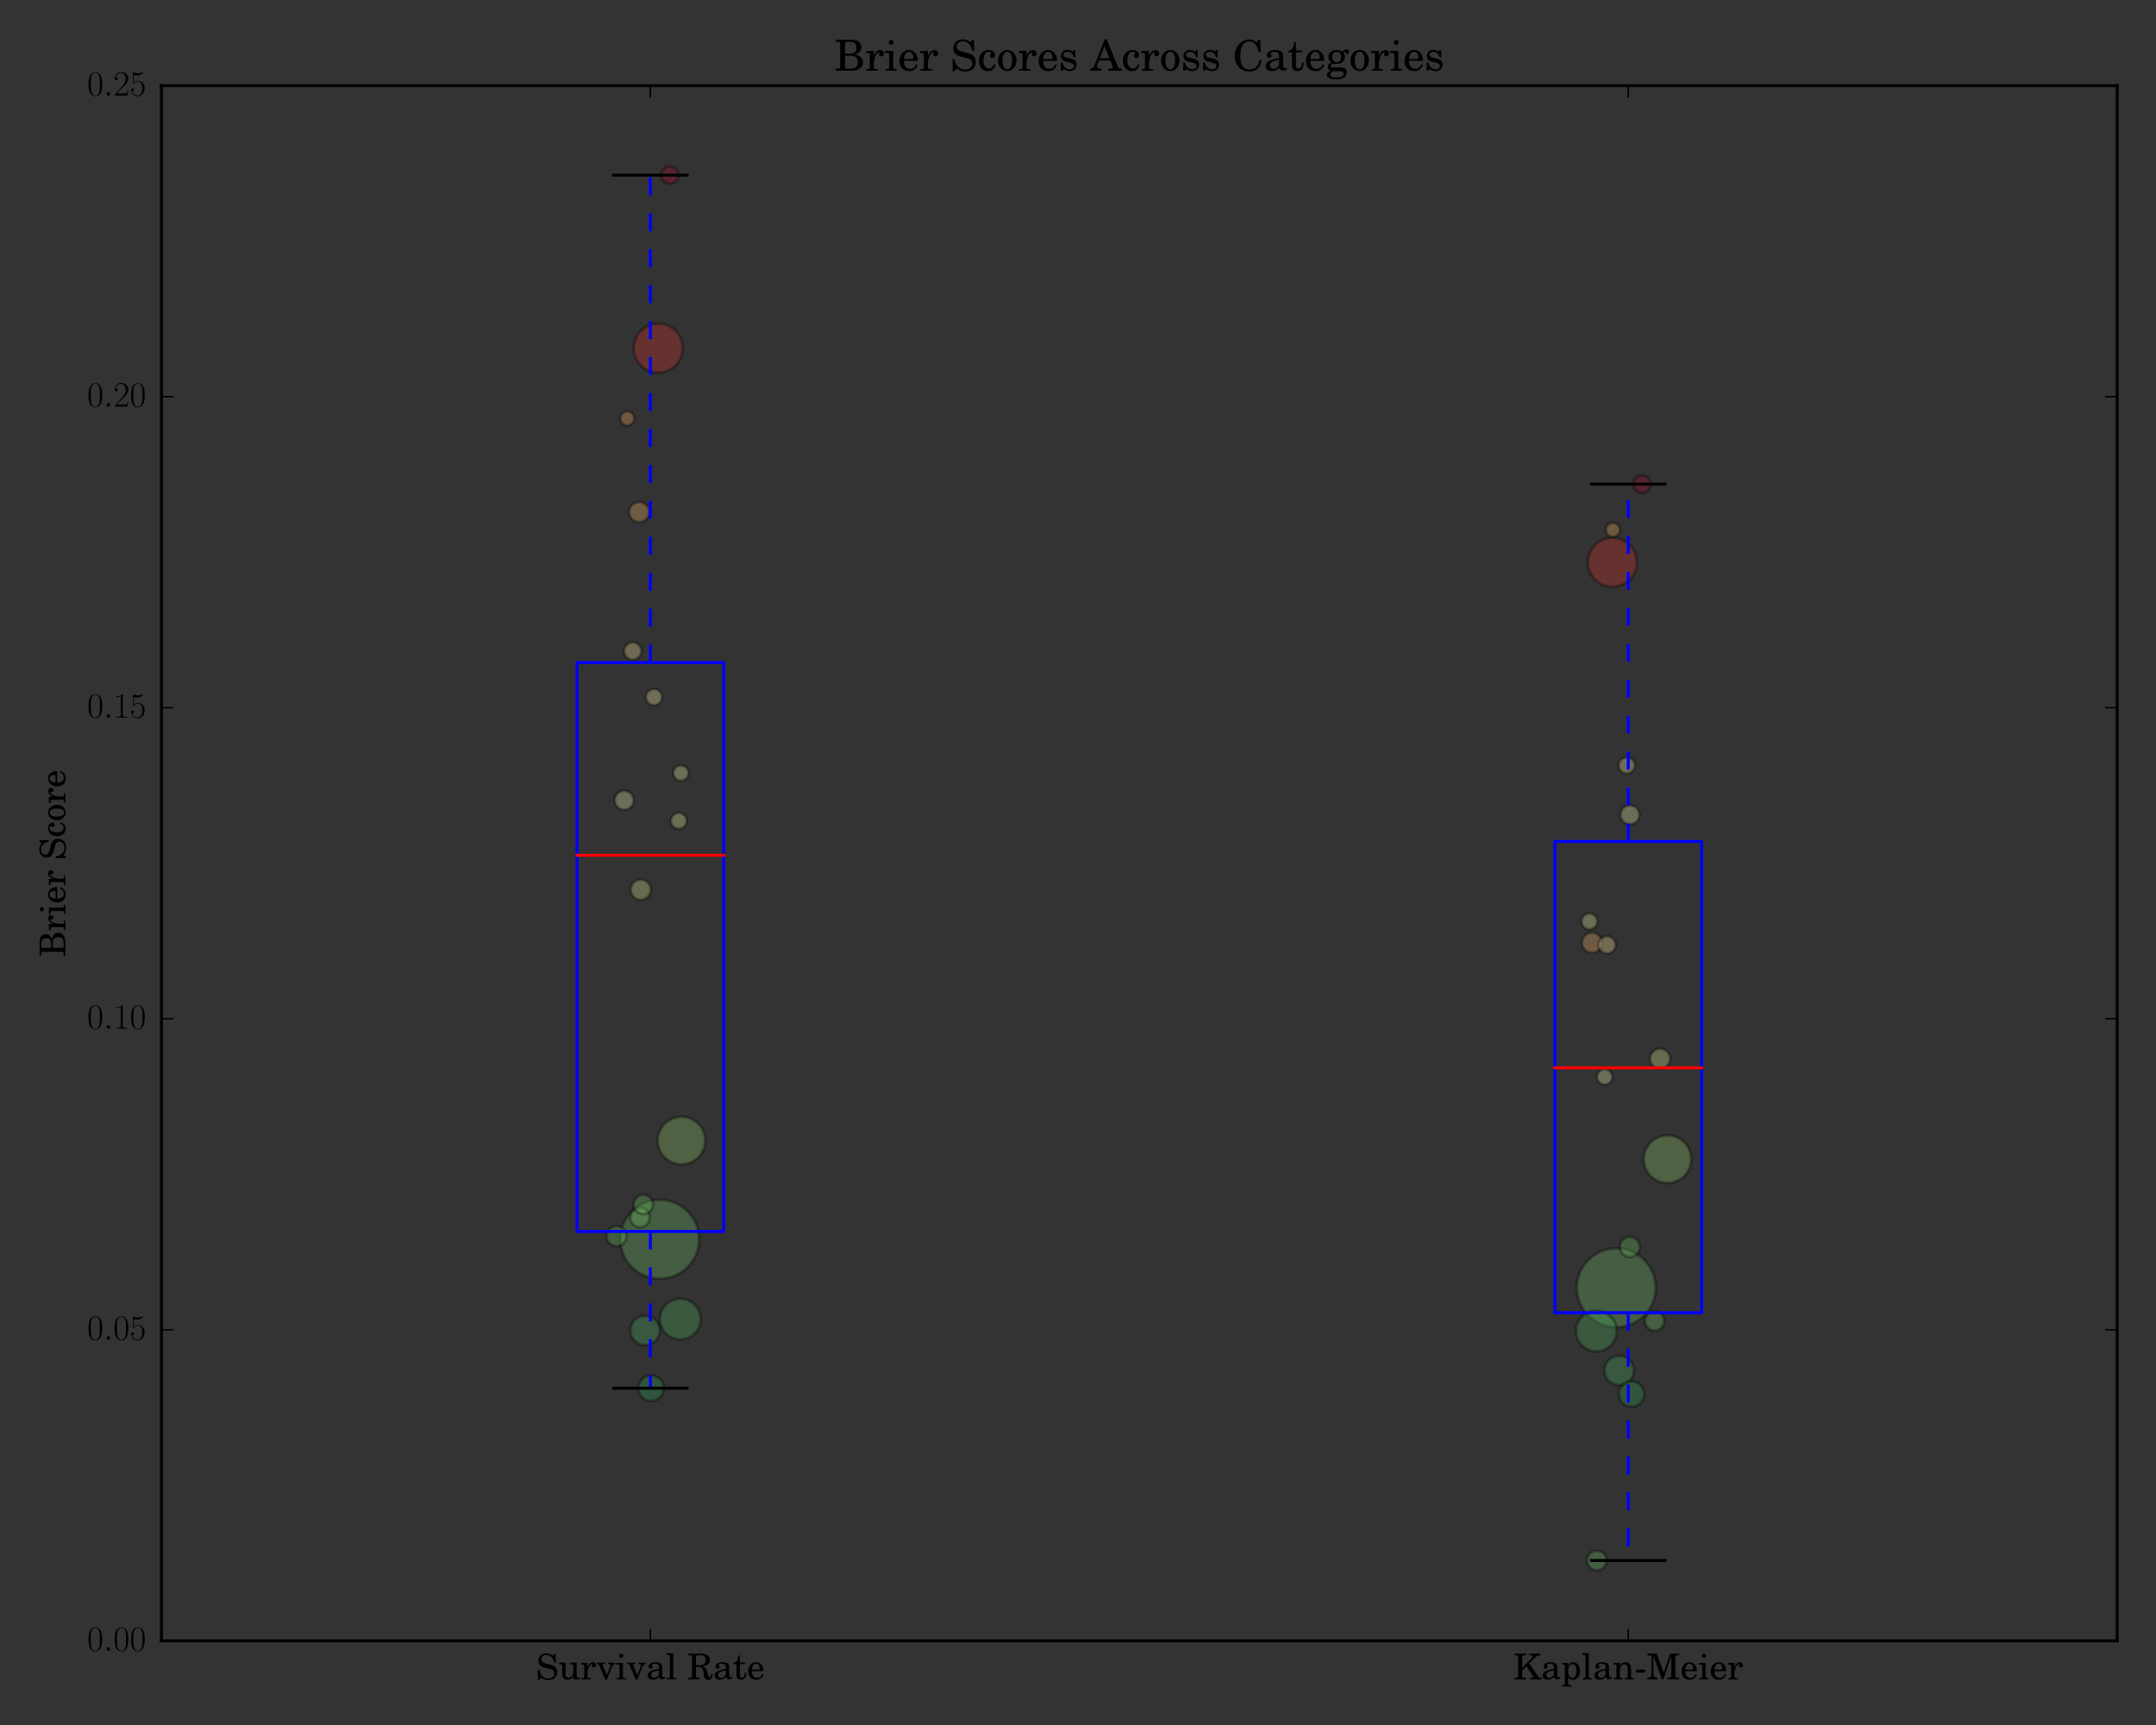 <?xml version="1.0" encoding="utf-8" standalone="no"?>
<!DOCTYPE svg PUBLIC "-//W3C//DTD SVG 1.1//EN"
  "http://www.w3.org/Graphics/SVG/1.1/DTD/svg11.dtd">
<!-- Created with matplotlib (http://matplotlib.org/) -->
<svg height="576pt" version="1.1" viewBox="0 0 720 576" width="720pt" xmlns="http://www.w3.org/2000/svg" xmlns:xlink="http://www.w3.org/1999/xlink">
 <rect x="0" y="0" width="720" height="576" fill="#333333" stroke="none"/>
 <defs>
  <style type="text/css">
*{stroke-linecap:butt;stroke-linejoin:round;stroke-miterlimit:100000;}
  </style>
 </defs>
 <g id="figure_1">
  <g id="patch_1">
   <path d="M 0 576 
L 720 576 
L 720 0 
L 0 0 
L 0 576 
z
" style="fill:none;"/>
  </g>
  <g id="axes_1">
   <g id="patch_2">
    <path d="M 53.913 547.898 
L 707.04 547.898 
L 707.04 28.605 
L 53.913 28.605 
L 53.913 547.898 
z
" style="fill:none;"/>
   </g>
   <g id="PathCollection_1">
    <path clip-path="url(#p2b97a2776b)" d="M 220.312 426.978 
C 223.807 426.978 227.16 425.589 229.632 423.117 
C 232.104 420.645 233.493 417.292 233.493 413.796 
C 233.493 410.301 232.104 406.948 229.632 404.476 
C 227.16 402.004 223.807 400.615 220.312 400.615 
C 216.816 400.615 213.463 402.004 210.991 404.476 
C 208.519 406.948 207.13 410.301 207.13 413.796 
C 207.13 417.292 208.519 420.645 210.991 423.117 
C 213.463 425.589 216.816 426.978 220.312 426.978 
z
" style="fill:#6ec064;fill-opacity:0.3;stroke:#000000;stroke-opacity:0.3;"/>
    <path clip-path="url(#p2b97a2776b)" d="M 219.812 124.445 
C 221.987 124.445 224.073 123.581 225.61 122.043 
C 227.148 120.506 228.012 118.42 228.012 116.245 
C 228.012 114.07 227.148 111.984 225.61 110.446 
C 224.073 108.908 221.987 108.044 219.812 108.044 
C 217.637 108.044 215.551 108.908 214.013 110.446 
C 212.475 111.984 211.611 114.07 211.611 116.245 
C 211.611 118.42 212.475 120.506 214.013 122.043 
C 215.551 123.581 217.637 124.445 219.812 124.445 
z
" style="fill:#d83128;fill-opacity:0.3;stroke:#000000;stroke-opacity:0.3;"/>
    <path clip-path="url(#p2b97a2776b)" d="M 227.59 388.794 
C 229.695 388.794 231.714 387.957 233.203 386.469 
C 234.691 384.98 235.527 382.961 235.527 380.856 
C 235.527 378.751 234.691 376.732 233.203 375.244 
C 231.714 373.755 229.695 372.919 227.59 372.919 
C 225.485 372.919 223.466 373.755 221.978 375.244 
C 220.489 376.732 219.653 378.751 219.653 380.856 
C 219.653 382.961 220.489 384.98 221.978 386.469 
C 223.466 387.957 225.485 388.794 227.59 388.794 
z
" style="fill:#93d168;fill-opacity:0.3;stroke:#000000;stroke-opacity:0.3;"/>
    <path clip-path="url(#p2b97a2776b)" d="M 227.184 447.261 
C 228.988 447.261 230.718 446.545 231.993 445.27 
C 233.269 443.994 233.985 442.264 233.985 440.461 
C 233.985 438.657 233.269 436.927 231.993 435.652 
C 230.718 434.377 228.988 433.66 227.184 433.66 
C 225.381 433.66 223.651 434.377 222.376 435.652 
C 221.1 436.927 220.384 438.657 220.384 440.461 
C 220.384 442.264 221.1 443.994 222.376 445.27 
C 223.651 446.545 225.381 447.261 227.184 447.261 
z
" style="fill:#4bb05c;fill-opacity:0.3;stroke:#000000;stroke-opacity:0.3;"/>
    <path clip-path="url(#p2b97a2776b)" d="M 215.428 449.163 
C 216.734 449.163 217.987 448.644 218.91 447.721 
C 219.833 446.797 220.352 445.545 220.352 444.239 
C 220.352 442.933 219.833 441.68 218.91 440.756 
C 217.987 439.833 216.734 439.314 215.428 439.314 
C 214.122 439.314 212.869 439.833 211.946 440.756 
C 211.022 441.68 210.504 442.933 210.504 444.239 
C 210.504 445.545 211.022 446.797 211.946 447.721 
C 212.869 448.644 214.122 449.163 215.428 449.163 
z
" style="fill:#45ad5b;fill-opacity:0.3;stroke:#000000;stroke-opacity:0.3;"/>
    <path clip-path="url(#p2b97a2776b)" d="M 217.416 467.814 
C 218.549 467.814 219.636 467.364 220.437 466.563 
C 221.238 465.762 221.688 464.675 221.688 463.542 
C 221.688 462.409 221.238 461.323 220.437 460.522 
C 219.636 459.72 218.549 459.27 217.416 459.27 
C 216.283 459.27 215.197 459.72 214.395 460.522 
C 213.594 461.323 213.144 462.409 213.144 463.542 
C 213.144 464.675 213.594 465.762 214.395 466.563 
C 215.197 467.364 216.283 467.814 217.416 467.814 
z
" style="fill:#2da155;fill-opacity:0.3;stroke:#000000;stroke-opacity:0.3;"/>
    <path clip-path="url(#p2b97a2776b)" d="M 213.454 174.361 
C 214.343 174.361 215.196 174.007 215.825 173.378 
C 216.454 172.749 216.808 171.896 216.808 171.006 
C 216.808 170.117 216.454 169.264 215.825 168.635 
C 215.196 168.006 214.343 167.652 213.454 167.652 
C 212.564 167.652 211.711 168.006 211.082 168.635 
C 210.453 169.264 210.1 170.117 210.1 171.006 
C 210.1 171.896 210.453 172.749 211.082 173.378 
C 211.711 174.007 212.564 174.361 213.454 174.361 
z
" style="fill:#fdb567;fill-opacity:0.3;stroke:#000000;stroke-opacity:0.3;"/>
    <path clip-path="url(#p2b97a2776b)" d="M 205.905 416.12 
C 206.794 416.12 207.648 415.767 208.277 415.138 
C 208.906 414.509 209.259 413.656 209.259 412.766 
C 209.259 411.877 208.906 411.024 208.277 410.395 
C 207.648 409.766 206.794 409.412 205.905 409.412 
C 205.015 409.412 204.162 409.766 203.533 410.395 
C 202.904 411.024 202.551 411.877 202.551 412.766 
C 202.551 413.656 202.904 414.509 203.533 415.138 
C 204.162 415.767 205.015 416.12 205.905 416.12 
z
" style="fill:#69be63;fill-opacity:0.3;stroke:#000000;stroke-opacity:0.3;"/>
    <path clip-path="url(#p2b97a2776b)" d="M 213.974 300.433 
C 214.864 300.433 215.717 300.08 216.346 299.451 
C 216.975 298.822 217.328 297.969 217.328 297.079 
C 217.328 296.19 216.975 295.337 216.346 294.708 
C 215.717 294.079 214.864 293.725 213.974 293.725 
C 213.085 293.725 212.232 294.079 211.603 294.708 
C 210.974 295.337 210.62 296.19 210.62 297.079 
C 210.62 297.969 210.974 298.822 211.603 299.451 
C 212.232 300.08 213.085 300.433 213.974 300.433 
z
" style="fill:#ddf191;fill-opacity:0.3;stroke:#000000;stroke-opacity:0.3;"/>
    <path clip-path="url(#p2b97a2776b)" d="M 213.739 409.824 
C 214.609 409.824 215.443 409.479 216.057 408.864 
C 216.672 408.249 217.018 407.415 217.018 406.545 
C 217.018 405.676 216.672 404.842 216.057 404.227 
C 215.443 403.612 214.609 403.267 213.739 403.267 
C 212.869 403.267 212.035 403.612 211.421 404.227 
C 210.806 404.842 210.46 405.676 210.46 406.545 
C 210.46 407.415 210.806 408.249 211.421 408.864 
C 212.035 409.479 212.869 409.824 213.739 409.824 
z
" style="fill:#70c164;fill-opacity:0.3;stroke:#000000;stroke-opacity:0.3;"/>
    <path clip-path="url(#p2b97a2776b)" d="M 214.834 405.439 
C 215.693 405.439 216.517 405.097 217.125 404.49 
C 217.733 403.882 218.074 403.058 218.074 402.198 
C 218.074 401.339 217.733 400.515 217.125 399.907 
C 216.517 399.299 215.693 398.958 214.834 398.958 
C 213.974 398.958 213.15 399.299 212.542 399.907 
C 211.935 400.515 211.593 401.339 211.593 402.198 
C 211.593 403.058 211.935 403.882 212.542 404.49 
C 213.15 405.097 213.974 405.439 214.834 405.439 
z
" style="fill:#73c264;fill-opacity:0.3;stroke:#000000;stroke-opacity:0.3;"/>
    <path clip-path="url(#p2b97a2776b)" d="M 208.458 270.385 
C 209.296 270.385 210.101 270.052 210.694 269.459 
C 211.287 268.866 211.62 268.062 211.62 267.223 
C 211.62 266.385 211.287 265.58 210.694 264.987 
C 210.101 264.394 209.296 264.061 208.458 264.061 
C 207.619 264.061 206.815 264.394 206.222 264.987 
C 205.629 265.58 205.296 266.385 205.296 267.223 
C 205.296 268.062 205.629 268.866 206.222 269.459 
C 206.815 270.052 207.619 270.385 208.458 270.385 
z
" style="fill:#f1f9ac;fill-opacity:0.3;stroke:#000000;stroke-opacity:0.3;"/>
    <path clip-path="url(#p2b97a2776b)" d="M 223.688 61.394 
C 224.461 61.394 225.203 61.087 225.75 60.54 
C 226.297 59.994 226.604 59.252 226.604 58.479 
C 226.604 57.706 226.297 56.964 225.75 56.417 
C 225.203 55.871 224.461 55.563 223.688 55.563 
C 222.915 55.563 222.173 55.871 221.627 56.417 
C 221.08 56.964 220.773 57.706 220.773 58.479 
C 220.773 59.252 221.08 59.994 221.627 60.54 
C 222.173 61.087 222.915 61.394 223.688 61.394 
z
" style="fill:#a50026;fill-opacity:0.3;stroke:#000000;stroke-opacity:0.3;"/>
    <path clip-path="url(#p2b97a2776b)" d="M 211.302 220.269 
C 212.064 220.269 212.794 219.966 213.333 219.428 
C 213.872 218.889 214.174 218.158 214.174 217.397 
C 214.174 216.635 213.872 215.904 213.333 215.366 
C 212.794 214.827 212.064 214.524 211.302 214.524 
C 210.54 214.524 209.81 214.827 209.271 215.366 
C 208.732 215.904 208.43 216.635 208.43 217.397 
C 208.43 218.158 208.732 218.889 209.271 219.428 
C 209.81 219.966 210.54 220.269 211.302 220.269 
z
" style="fill:#feec9f;fill-opacity:0.3;stroke:#000000;stroke-opacity:0.3;"/>
    <path clip-path="url(#p2b97a2776b)" d="M 218.394 235.479 
C 219.108 235.479 219.793 235.195 220.298 234.69 
C 220.803 234.186 221.087 233.501 221.087 232.787 
C 221.087 232.072 220.803 231.388 220.298 230.883 
C 219.793 230.378 219.108 230.094 218.394 230.094 
C 217.68 230.094 216.995 230.378 216.49 230.883 
C 215.986 231.388 215.702 232.072 215.702 232.787 
C 215.702 233.501 215.986 234.186 216.49 234.69 
C 216.995 235.195 217.68 235.479 218.394 235.479 
z
" style="fill:#fff5ae;fill-opacity:0.3;stroke:#000000;stroke-opacity:0.3;"/>
    <path clip-path="url(#p2b97a2776b)" d="M 226.675 276.745 
C 227.377 276.745 228.05 276.466 228.546 275.97 
C 229.042 275.474 229.321 274.801 229.321 274.099 
C 229.321 273.398 229.042 272.725 228.546 272.229 
C 228.05 271.732 227.377 271.454 226.675 271.454 
C 225.974 271.454 225.301 271.732 224.804 272.229 
C 224.308 272.725 224.029 273.398 224.029 274.099 
C 224.029 274.801 224.308 275.474 224.804 275.97 
C 225.301 276.466 225.974 276.745 226.675 276.745 
z
" style="fill:#e9f6a1;fill-opacity:0.3;stroke:#000000;stroke-opacity:0.3;"/>
    <path clip-path="url(#p2b97a2776b)" d="M 227.379 260.703 
C 228.055 260.703 228.704 260.434 229.182 259.956 
C 229.66 259.478 229.928 258.829 229.928 258.153 
C 229.928 257.477 229.66 256.828 229.182 256.35 
C 228.704 255.872 228.055 255.604 227.379 255.604 
C 226.703 255.604 226.054 255.872 225.576 256.35 
C 225.098 256.828 224.829 257.477 224.829 258.153 
C 224.829 258.829 225.098 259.478 225.576 259.956 
C 226.054 260.434 226.703 260.703 227.379 260.703 
z
" style="fill:#f5fbb2;fill-opacity:0.3;stroke:#000000;stroke-opacity:0.3;"/>
    <path clip-path="url(#p2b97a2776b)" d="M 209.485 142.057 
C 210.107 142.057 210.704 141.81 211.143 141.37 
C 211.583 140.93 211.83 140.334 211.83 139.712 
C 211.83 139.09 211.583 138.493 211.143 138.053 
C 210.704 137.614 210.107 137.366 209.485 137.366 
C 208.863 137.366 208.267 137.614 207.827 138.053 
C 207.387 138.493 207.14 139.09 207.14 139.712 
C 207.14 140.334 207.387 140.93 207.827 141.37 
C 208.267 141.81 208.863 142.057 209.485 142.057 
z
" style="fill:#fdad60;fill-opacity:0.3;stroke:#000000;stroke-opacity:0.3;"/>
   </g>
   <g id="PathCollection_2">
    <path clip-path="url(#p2b97a2776b)" d="M 539.748 443.188 
C 543.244 443.188 546.597 441.799 549.069 439.327 
C 551.541 436.855 552.93 433.502 552.93 430.007 
C 552.93 426.511 551.541 423.158 549.069 420.686 
C 546.597 418.214 543.244 416.825 539.748 416.825 
C 536.252 416.825 532.899 418.214 530.427 420.686 
C 527.956 423.158 526.567 426.511 526.567 430.007 
C 526.567 433.502 527.956 436.855 530.427 439.327 
C 532.899 441.799 536.252 443.188 539.748 443.188 
z
" style="fill:#6ec064;fill-opacity:0.3;stroke:#000000;stroke-opacity:0.3;"/>
    <path clip-path="url(#p2b97a2776b)" d="M 538.459 195.969 
C 540.634 195.969 542.72 195.105 544.258 193.567 
C 545.796 192.029 546.66 189.943 546.66 187.769 
C 546.66 185.594 545.796 183.508 544.258 181.97 
C 542.72 180.432 540.634 179.568 538.459 179.568 
C 536.284 179.568 534.198 180.432 532.66 181.97 
C 531.122 183.508 530.258 185.594 530.258 187.769 
C 530.258 189.943 531.122 192.029 532.66 193.567 
C 534.198 195.105 536.284 195.969 538.459 195.969 
z
" style="fill:#d83128;fill-opacity:0.3;stroke:#000000;stroke-opacity:0.3;"/>
    <path clip-path="url(#p2b97a2776b)" d="M 556.857 395.011 
C 558.962 395.011 560.981 394.175 562.469 392.687 
C 563.958 391.198 564.794 389.179 564.794 387.074 
C 564.794 384.969 563.958 382.95 562.469 381.462 
C 560.981 379.973 558.962 379.137 556.857 379.137 
C 554.752 379.137 552.733 379.973 551.244 381.462 
C 549.756 382.95 548.919 384.969 548.919 387.074 
C 548.919 389.179 549.756 391.198 551.244 392.687 
C 552.733 394.175 554.752 395.011 556.857 395.011 
z
" style="fill:#93d168;fill-opacity:0.3;stroke:#000000;stroke-opacity:0.3;"/>
    <path clip-path="url(#p2b97a2776b)" d="M 533.1 451.278 
C 534.904 451.278 536.634 450.561 537.909 449.286 
C 539.185 448.01 539.901 446.281 539.901 444.477 
C 539.901 442.673 539.185 440.943 537.909 439.668 
C 536.634 438.393 534.904 437.676 533.1 437.676 
C 531.297 437.676 529.567 438.393 528.292 439.668 
C 527.016 440.943 526.3 442.673 526.3 444.477 
C 526.3 446.281 527.016 448.01 528.292 449.286 
C 529.567 450.561 531.297 451.278 533.1 451.278 
z
" style="fill:#4bb05c;fill-opacity:0.3;stroke:#000000;stroke-opacity:0.3;"/>
    <path clip-path="url(#p2b97a2776b)" d="M 540.719 462.54 
C 542.025 462.54 543.278 462.021 544.201 461.097 
C 545.125 460.174 545.644 458.921 545.644 457.615 
C 545.644 456.309 545.125 455.057 544.201 454.133 
C 543.278 453.21 542.025 452.691 540.719 452.691 
C 539.413 452.691 538.161 453.21 537.237 454.133 
C 536.314 455.057 535.795 456.309 535.795 457.615 
C 535.795 458.921 536.314 460.174 537.237 461.097 
C 538.161 462.021 539.413 462.54 540.719 462.54 
z
" style="fill:#45ad5b;fill-opacity:0.3;stroke:#000000;stroke-opacity:0.3;"/>
    <path clip-path="url(#p2b97a2776b)" d="M 544.851 469.74 
C 545.984 469.74 547.071 469.29 547.872 468.489 
C 548.673 467.688 549.123 466.601 549.123 465.468 
C 549.123 464.335 548.673 463.248 547.872 462.447 
C 547.071 461.646 545.984 461.196 544.851 461.196 
C 543.718 461.196 542.631 461.646 541.83 462.447 
C 541.029 463.248 540.579 464.335 540.579 465.468 
C 540.579 466.601 541.029 467.688 541.83 468.489 
C 542.631 469.29 543.718 469.74 544.851 469.74 
z
" style="fill:#2da155;fill-opacity:0.3;stroke:#000000;stroke-opacity:0.3;"/>
    <path clip-path="url(#p2b97a2776b)" d="M 531.649 318.151 
C 532.538 318.151 533.392 317.798 534.02 317.169 
C 534.649 316.54 535.003 315.687 535.003 314.797 
C 535.003 313.908 534.649 313.055 534.02 312.426 
C 533.392 311.797 532.538 311.443 531.649 311.443 
C 530.759 311.443 529.906 311.797 529.277 312.426 
C 528.648 313.055 528.295 313.908 528.295 314.797 
C 528.295 315.687 528.648 316.54 529.277 317.169 
C 529.906 317.798 530.759 318.151 531.649 318.151 
z
" style="fill:#fdb567;fill-opacity:0.3;stroke:#000000;stroke-opacity:0.3;"/>
    <path clip-path="url(#p2b97a2776b)" d="M 544.291 419.721 
C 545.18 419.721 546.033 419.368 546.662 418.739 
C 547.291 418.11 547.645 417.257 547.645 416.367 
C 547.645 415.478 547.291 414.625 546.662 413.996 
C 546.033 413.367 545.18 413.013 544.291 413.013 
C 543.401 413.013 542.548 413.367 541.919 413.996 
C 541.29 414.625 540.937 415.478 540.937 416.367 
C 540.937 417.257 541.29 418.11 541.919 418.739 
C 542.548 419.368 543.401 419.721 544.291 419.721 
z
" style="fill:#69be63;fill-opacity:0.3;stroke:#000000;stroke-opacity:0.3;"/>
    <path clip-path="url(#p2b97a2776b)" d="M 554.392 356.895 
C 555.282 356.895 556.135 356.541 556.764 355.912 
C 557.393 355.283 557.746 354.43 557.746 353.541 
C 557.746 352.651 557.393 351.798 556.764 351.169 
C 556.135 350.54 555.282 350.186 554.392 350.186 
C 553.503 350.186 552.65 350.54 552.021 351.169 
C 551.392 351.798 551.038 352.651 551.038 353.541 
C 551.038 354.43 551.392 355.283 552.021 355.912 
C 552.65 356.541 553.503 356.895 554.392 356.895 
z
" style="fill:#ddf191;fill-opacity:0.3;stroke:#000000;stroke-opacity:0.3;"/>
    <path clip-path="url(#p2b97a2776b)" d="M 533.257 524.34 
C 534.126 524.34 534.96 523.994 535.575 523.379 
C 536.19 522.765 536.535 521.931 536.535 521.061 
C 536.535 520.192 536.19 519.358 535.575 518.743 
C 534.96 518.128 534.126 517.782 533.257 517.782 
C 532.387 517.782 531.553 518.128 530.938 518.743 
C 530.323 519.358 529.978 520.192 529.978 521.061 
C 529.978 521.931 530.323 522.765 530.938 523.379 
C 531.553 523.994 532.387 524.34 533.257 524.34 
z
" style="fill:#70c164;fill-opacity:0.3;stroke:#000000;stroke-opacity:0.3;"/>
    <path clip-path="url(#p2b97a2776b)" d="M 552.562 444.357 
C 553.421 444.357 554.245 444.015 554.853 443.408 
C 555.461 442.8 555.802 441.976 555.802 441.116 
C 555.802 440.257 555.461 439.433 554.853 438.825 
C 554.245 438.217 553.421 437.876 552.562 437.876 
C 551.702 437.876 550.878 438.217 550.27 438.825 
C 549.663 439.433 549.321 440.257 549.321 441.116 
C 549.321 441.976 549.663 442.8 550.27 443.408 
C 550.878 444.015 551.702 444.357 552.562 444.357 
z
" style="fill:#73c264;fill-opacity:0.3;stroke:#000000;stroke-opacity:0.3;"/>
    <path clip-path="url(#p2b97a2776b)" d="M 544.326 275.24 
C 545.164 275.24 545.969 274.907 546.562 274.314 
C 547.155 273.721 547.488 272.917 547.488 272.078 
C 547.488 271.239 547.155 270.435 546.562 269.842 
C 545.969 269.249 545.164 268.916 544.326 268.916 
C 543.487 268.916 542.683 269.249 542.09 269.842 
C 541.497 270.435 541.163 271.239 541.163 272.078 
C 541.163 272.917 541.497 273.721 542.09 274.314 
C 542.683 274.907 543.487 275.24 544.326 275.24 
z
" style="fill:#f1f9ac;fill-opacity:0.3;stroke:#000000;stroke-opacity:0.3;"/>
    <path clip-path="url(#p2b97a2776b)" d="M 548.385 164.584 
C 549.159 164.584 549.9 164.277 550.447 163.731 
C 550.994 163.184 551.301 162.442 551.301 161.669 
C 551.301 160.896 550.994 160.154 550.447 159.607 
C 549.9 159.061 549.159 158.754 548.385 158.754 
C 547.612 158.754 546.871 159.061 546.324 159.607 
C 545.777 160.154 545.47 160.896 545.47 161.669 
C 545.47 162.442 545.777 163.184 546.324 163.731 
C 546.871 164.277 547.612 164.584 548.385 164.584 
z
" style="fill:#a50026;fill-opacity:0.3;stroke:#000000;stroke-opacity:0.3;"/>
    <path clip-path="url(#p2b97a2776b)" d="M 536.681 318.375 
C 537.443 318.375 538.173 318.072 538.712 317.533 
C 539.251 316.995 539.553 316.264 539.553 315.502 
C 539.553 314.741 539.251 314.01 538.712 313.471 
C 538.173 312.933 537.443 312.63 536.681 312.63 
C 535.919 312.63 535.189 312.933 534.65 313.471 
C 534.111 314.01 533.809 314.741 533.809 315.502 
C 533.809 316.264 534.111 316.995 534.65 317.533 
C 535.189 318.072 535.919 318.375 536.681 318.375 
z
" style="fill:#feec9f;fill-opacity:0.3;stroke:#000000;stroke-opacity:0.3;"/>
    <path clip-path="url(#p2b97a2776b)" d="M 543.262 258.28 
C 543.976 258.28 544.661 257.996 545.166 257.491 
C 545.671 256.986 545.955 256.301 545.955 255.587 
C 545.955 254.873 545.671 254.188 545.166 253.683 
C 544.661 253.178 543.976 252.894 543.262 252.894 
C 542.548 252.894 541.863 253.178 541.358 253.683 
C 540.853 254.188 540.57 254.873 540.57 255.587 
C 540.57 256.301 540.853 256.986 541.358 257.491 
C 541.863 257.996 542.548 258.28 543.262 258.28 
z
" style="fill:#fff5ae;fill-opacity:0.3;stroke:#000000;stroke-opacity:0.3;"/>
    <path clip-path="url(#p2b97a2776b)" d="M 530.795 310.32 
C 531.497 310.32 532.17 310.041 532.666 309.545 
C 533.162 309.049 533.441 308.376 533.441 307.674 
C 533.441 306.973 533.162 306.3 532.666 305.803 
C 532.17 305.307 531.497 305.029 530.795 305.029 
C 530.094 305.029 529.42 305.307 528.924 305.803 
C 528.428 306.3 528.149 306.973 528.149 307.674 
C 528.149 308.376 528.428 309.049 528.924 309.545 
C 529.42 310.041 530.094 310.32 530.795 310.32 
z
" style="fill:#e9f6a1;fill-opacity:0.3;stroke:#000000;stroke-opacity:0.3;"/>
    <path clip-path="url(#p2b97a2776b)" d="M 535.881 362.15 
C 536.557 362.15 537.205 361.881 537.683 361.403 
C 538.161 360.925 538.43 360.277 538.43 359.601 
C 538.43 358.924 538.161 358.276 537.683 357.798 
C 537.205 357.32 536.557 357.051 535.881 357.051 
C 535.204 357.051 534.556 357.32 534.078 357.798 
C 533.6 358.276 533.331 358.924 533.331 359.601 
C 533.331 360.277 533.6 360.925 534.078 361.403 
C 534.556 361.881 535.204 362.15 535.881 362.15 
z
" style="fill:#f5fbb2;fill-opacity:0.3;stroke:#000000;stroke-opacity:0.3;"/>
    <path clip-path="url(#p2b97a2776b)" d="M 538.643 179.263 
C 539.265 179.263 539.862 179.016 540.302 178.576 
C 540.742 178.136 540.989 177.54 540.989 176.918 
C 540.989 176.296 540.742 175.699 540.302 175.26 
C 539.862 174.82 539.265 174.573 538.643 174.573 
C 538.021 174.573 537.425 174.82 536.985 175.26 
C 536.545 175.699 536.298 176.296 536.298 176.918 
C 536.298 177.54 536.545 178.136 536.985 178.576 
C 537.425 179.016 538.021 179.263 538.643 179.263 
z
" style="fill:#fdad60;fill-opacity:0.3;stroke:#000000;stroke-opacity:0.3;"/>
   </g>
   <g id="line2d_1">
    <path clip-path="url(#p2b97a2776b)" d="M 192.702 411.211 
L 241.687 411.211 
L 241.687 221.244 
L 192.702 221.244 
L 192.702 411.211 
" style="fill:none;stroke:#0000ff;stroke-linecap:square;"/>
   </g>
   <g id="line2d_2">
    <path clip-path="url(#p2b97a2776b)" d="M 217.195 411.211 
L 217.195 463.542 
" style="fill:none;stroke:#0000ff;stroke-dasharray:6,6;stroke-dashoffset:0.0;"/>
   </g>
   <g id="line2d_3">
    <path clip-path="url(#p2b97a2776b)" d="M 217.195 221.244 
L 217.195 58.479 
" style="fill:none;stroke:#0000ff;stroke-dasharray:6,6;stroke-dashoffset:0.0;"/>
   </g>
   <g id="line2d_4">
    <path clip-path="url(#p2b97a2776b)" d="M 204.948 463.542 
L 229.441 463.542 
" style="fill:none;stroke:#000000;stroke-linecap:square;"/>
   </g>
   <g id="line2d_5">
    <path clip-path="url(#p2b97a2776b)" d="M 204.948 58.479 
L 229.441 58.479 
" style="fill:none;stroke:#000000;stroke-linecap:square;"/>
   </g>
   <g id="line2d_6">
    <path clip-path="url(#p2b97a2776b)" d="M 192.702 285.589 
L 241.687 285.589 
" style="fill:none;stroke:#ff0000;stroke-linecap:square;"/>
   </g>
   <g id="line2d_7"/>
   <g id="line2d_8">
    <path clip-path="url(#p2b97a2776b)" d="M 519.266 438.339 
L 568.25 438.339 
L 568.25 280.977 
L 519.266 280.977 
L 519.266 438.339 
" style="fill:none;stroke:#0000ff;stroke-linecap:square;"/>
   </g>
   <g id="line2d_9">
    <path clip-path="url(#p2b97a2776b)" d="M 543.758 438.339 
L 543.758 521.061 
" style="fill:none;stroke:#0000ff;stroke-dasharray:6,6;stroke-dashoffset:0.0;"/>
   </g>
   <g id="line2d_10">
    <path clip-path="url(#p2b97a2776b)" d="M 543.758 280.977 
L 543.758 161.669 
" style="fill:none;stroke:#0000ff;stroke-dasharray:6,6;stroke-dashoffset:0.0;"/>
   </g>
   <g id="line2d_11">
    <path clip-path="url(#p2b97a2776b)" d="M 531.512 521.061 
L 556.004 521.061 
" style="fill:none;stroke:#000000;stroke-linecap:square;"/>
   </g>
   <g id="line2d_12">
    <path clip-path="url(#p2b97a2776b)" d="M 531.512 161.669 
L 556.004 161.669 
" style="fill:none;stroke:#000000;stroke-linecap:square;"/>
   </g>
   <g id="line2d_13">
    <path clip-path="url(#p2b97a2776b)" d="M 519.266 356.571 
L 568.25 356.571 
" style="fill:none;stroke:#ff0000;stroke-linecap:square;"/>
   </g>
   <g id="line2d_14"/>
   <g id="patch_3">
    <path d="M 53.913 547.898 
L 53.913 28.605 
" style="fill:none;stroke:#000000;stroke-linecap:square;stroke-linejoin:miter;"/>
   </g>
   <g id="patch_4">
    <path d="M 707.04 547.898 
L 707.04 28.605 
" style="fill:none;stroke:#000000;stroke-linecap:square;stroke-linejoin:miter;"/>
   </g>
   <g id="patch_5">
    <path d="M 53.913 28.605 
L 707.04 28.605 
" style="fill:none;stroke:#000000;stroke-linecap:square;stroke-linejoin:miter;"/>
   </g>
   <g id="patch_6">
    <path d="M 53.913 547.898 
L 707.04 547.898 
" style="fill:none;stroke:#000000;stroke-linecap:square;stroke-linejoin:miter;"/>
   </g>
   <g id="matplotlib.axis_1">
    <g id="xtick_1">
     <g id="line2d_15">
      <defs>
       <path d="M 0 0 
L 0 -4 
" id="m8634743742" style="stroke:#000000;stroke-width:0.5;"/>
      </defs>
      <g>
       <use style="stroke:#000000;stroke-width:0.5;" x="217.195" xlink:href="#m8634743742" y="547.898"/>
      </g>
     </g>
     <g id="line2d_16">
      <defs>
       <path d="M 0 0 
L 0 4 
" id="mff61a59d19" style="stroke:#000000;stroke-width:0.5;"/>
      </defs>
      <g>
       <use style="stroke:#000000;stroke-width:0.5;" x="217.195" xlink:href="#mff61a59d19" y="28.605"/>
      </g>
     </g>
     <g id="text_1">
      <!-- Survival Rate -->
      <defs>
       <path d="M 19.797 46 
L 2.094 46 
L 2.094 41.219 
L 6.203 41.219 
C 9.906 41.219 10.5 40.516 10.5 36.203 
L 10.5 12.297 
L 10.5 8.297 
C 10.5 4.297 9.406 3.594 2.906 3.594 
L 2.5 3.594 
L 2.5 0 
L 29.203 0 
L 29.203 3.594 
L 27.297 3.594 
C 20.906 3.594 19.797 4.297 19.797 8.297 
L 19.797 12.297 
L 19.797 13.297 
C 19.797 20.812 21.203 28.406 23.703 34.109 
C 26.094 39.703 29.5 42.812 33.703 43.312 
C 32.297 41.703 31.906 40.688 31.906 38.766 
C 31.906 35.547 34.203 33.234 37.406 33.234 
C 41 33.234 43.5 35.938 43.5 40.016 
C 43.5 44.812 40.094 48 34.797 48 
C 28.5 48 23 42.922 19.797 34.141 
z
" id="Century_Schoolbook_L_Roman-114"/>
       <path d="M 29.5 12.094 
L 18.094 38.594 
C 17.797 39.203 17.594 40.094 17.594 40.703 
C 17.594 42.391 18.906 43 23 43 
L 24.406 43 
L 24.406 46.594 
L 0.797 46.594 
L 0.797 43 
L 1.594 43 
C 5.406 43 6.797 42.094 8.203 38.703 
L 25.406 -1.5 
L 28.906 -1.5 
L 43.094 33.594 
C 45.797 40.203 48.594 43 52.406 43 
L 52.797 43 
L 52.797 46.594 
L 32.797 46.594 
L 32.797 43 
L 34.203 43 
C 37.703 43 39.594 41.797 39.594 39.5 
C 39.594 38.391 39.203 36.797 38.703 35.297 
z
" id="Century_Schoolbook_L_Roman-118"/>
       <path d="M 20.406 73 
L 1.906 73 
L 1.906 68.219 
L 6.797 68.219 
C 10.406 68.219 11 67.516 11 63.219 
L 11 12.281 
L 11 8.281 
C 11 4.297 9.906 3.594 3.5 3.594 
L 2.797 3.594 
L 2.797 0 
L 28.703 0 
L 28.703 3.594 
L 28 3.594 
C 21.5 3.594 20.406 4.297 20.406 8.25 
L 20.406 12.219 
z
" id="Century_Schoolbook_L_Roman-108"/>
       <path d="M 54.594 72 
L 50.906 72 
L 46.906 66.094 
C 42.203 70.594 35.797 73 28.703 73 
C 15.594 73 6.797 64.609 6.797 52.156 
C 6.797 41.281 12.203 35.891 26.906 32.109 
L 36.406 29.703 
C 43.797 27.828 44.5 27.625 46.594 26.031 
C 49.594 23.734 51.203 20.438 51.203 16.547 
C 51.203 12.562 49.703 9.281 46.703 6.594 
C 43.406 3.688 40.094 2.594 34.594 2.594 
C 27.203 2.594 21.906 4.875 17.203 10.031 
C 13 14.703 10.906 19.375 9.406 27 
L 5.094 27 
L 5.5 -1.438 
L 9.406 -1.438 
L 13.906 5.469 
C 20.594 0 26.203 -2 34.906 -2 
C 49.594 -2 59 6.594 59 19.938 
C 59 26.109 56.906 31.406 53 35.203 
C 50.297 37.797 46.406 39.484 38.406 41.484 
L 27.703 44.172 
C 18.797 46.469 14.594 50.359 14.594 56.438 
C 14.594 63.406 20.297 68.203 28.797 68.203 
C 35.797 68.203 41.5 65.188 45.5 59.484 
C 48.406 55.375 50.203 51.156 51.5 46.047 
L 55.797 46.047 
z
" id="Century_Schoolbook_L_Roman-83"/>
       <path d="M 24.594 35 
L 30.406 35 
C 34.297 35 38.297 33.797 40.5 31.984 
C 43.406 29.688 44.906 26.078 45.594 19.469 
L 46.094 14.344 
C 47.297 3.016 51 -1.594 58.906 -1.594 
C 67.094 -1.594 71 3.922 71.297 15.922 
L 67.094 15.922 
C 66.703 9 65.5 6 62.797 6 
C 60.5 6 59.5 7.703 57.797 14.625 
L 56.203 20.938 
C 54 30.172 50.094 34.375 42.297 36.391 
C 56.703 38.391 63.594 44.141 63.594 54.188 
C 63.594 65.531 54 72 37.203 72 
L 2.594 72 
L 2.594 67.312 
L 4.406 67.312 
C 12.5 67.312 13.406 66.812 13.406 62.609 
L 13.406 59.719 
L 13.406 12.172 
L 13.406 9.375 
C 13.406 5.188 12.5 4.688 4.406 4.688 
L 2.594 4.688 
L 2.594 0 
L 35.406 0 
L 35.406 4.688 
L 33.594 4.688 
C 25.5 4.688 24.594 5.188 24.594 9.391 
L 24.594 12.188 
z
M 24.594 39.688 
L 24.594 61.547 
C 24.594 65.531 24.703 65.812 25.703 66.609 
C 26.5 67.203 27.203 67.312 31.5 67.312 
L 36.906 67.312 
C 46.797 67.312 51.297 63.125 51.297 54.094 
C 51.297 49.016 50 45.141 47.406 43.062 
C 44.906 40.984 40.406 39.688 35.594 39.688 
z
" id="Century_Schoolbook_L_Roman-82"/>
       <path d="M 20.594 46 
L 1.797 46 
L 1.797 41.219 
L 6.906 41.219 
C 10.594 41.219 11.203 40.516 11.203 36.203 
L 11.203 12.297 
L 11.203 8.297 
C 11.203 4.297 10.094 3.594 3.703 3.594 
L 3 3.594 
L 3 0 
L 28.906 0 
L 28.906 3.594 
L 28.203 3.594 
C 21.703 3.594 20.594 4.281 20.594 8.219 
L 20.594 12.172 
z
M 15.906 71.578 
C 12.703 71.578 10.094 68.984 10.094 65.797 
C 10.094 62.703 12.703 60 15.797 60 
C 19.094 60 21.703 62.594 21.703 65.797 
C 21.703 68.984 19.094 71.578 15.906 71.578 
" id="Century_Schoolbook_L_Roman-105"/>
       <path d="M 41.203 0 
L 59.406 0 
L 59.406 4.703 
L 56.906 4.703 
C 51.406 4.703 50.594 5.594 50.594 11.953 
L 50.594 46.781 
L 31.797 46.781 
L 31.797 42 
L 36.906 42 
C 40.594 42 41.203 41.297 41.203 36.953 
L 41.203 24.562 
C 41.203 18.812 40.594 15.484 39.094 12.156 
C 37 7.719 33 5.094 28.094 5.094 
C 25 5.094 22.406 6.188 21.094 8.172 
C 19.797 10.047 19.594 11.047 19.594 16.5 
L 19.594 46.781 
L 2.094 46.781 
L 2.094 42 
L 5.906 42 
C 9.594 42 10.203 41.297 10.203 36.953 
L 10.203 15.219 
C 10.203 10.078 10.594 7.766 12.094 5.453 
C 14.797 1.312 19.594 -1 25.594 -1 
C 32.203 -1 36.797 1.719 41.203 8.125 
z
" id="Century_Schoolbook_L_Roman-117"/>
       <path d="M 19.406 47 
L 19.406 67 
L 15.297 67 
C 14.297 53.875 9.906 47.188 1.797 46.594 
L 1.797 42.703 
L 10 42.703 
L 10 17.266 
C 10 10.281 10.203 7.781 11.203 5.484 
C 12.797 1.297 16.797 -1 22.594 -1 
C 26.5 -1 29.906 0.203 32.203 2.391 
C 35.5 5.594 37.406 10.875 37.406 16.375 
C 37.406 16.969 37.406 17.672 37.297 18.672 
L 33.094 18.672 
C 32.797 9.688 30.203 5.094 25.297 5.094 
C 23 5.094 21 6.281 20.297 7.984 
C 19.703 9.375 19.406 11.875 19.406 15.469 
L 19.406 42.703 
L 34.094 42.703 
L 34.094 47 
z
" id="Century_Schoolbook_L_Roman-116"/>
       <path d="M 46.5 23 
C 46.594 37.812 38.094 48.281 25.906 48.281 
C 13.094 48.281 3.5 37.25 3.5 22.344 
C 3.5 8.438 12.594 -1 26.094 -1 
C 35.594 -1 42.406 3.688 46.5 13.188 
L 43 15.094 
C 38.906 7.391 34.703 4.391 28 4.391 
C 22.906 4.391 19.203 6.594 16.594 11 
C 14.797 14 14 17.5 14.094 23 
z
M 14.203 27.297 
C 14.203 30.344 14.594 32.5 15.594 35.25 
C 17.703 41.141 20.906 44 25.703 44 
C 31.797 44 35.797 38.781 35.797 30.922 
C 35.797 28.078 34.906 27.297 31.703 27.297 
z
" id="Century_Schoolbook_L_Roman-101"/>
       <path d="M 45.203 32.578 
C 45.203 38.797 44.094 41.969 41.203 44.344 
C 37.906 46.906 33 48.281 26.594 48.281 
C 15.406 48.281 7.094 43.047 7.094 35.922 
C 7.094 32.156 9.406 29.781 12.906 29.781 
C 16 29.781 18.297 31.859 18.297 34.812 
C 18.297 36.109 17.797 37.484 16.797 38.875 
C 16.203 39.547 16.094 39.844 16.094 40.156 
C 16.094 42.219 20.203 44 25 44 
C 28.094 44 31.594 43.016 33.203 41.531 
C 35.094 39.953 35.797 37.578 35.797 33.125 
L 35.797 29.281 
C 25.297 27.484 22.094 26.688 17.203 24.812 
C 8.594 21.609 4.406 16.938 4.406 10.656 
C 4.406 3.578 10.094 -1 18.906 -1 
C 25.797 -1 32 1.859 36.297 7.062 
C 37.906 1.984 40.406 0 45.094 0 
C 49.594 0 54.297 2.906 54.297 5.781 
C 54.297 6.469 53.797 6.969 53.297 6.969 
C 52.906 6.969 52.5 6.875 51.797 6.578 
C 50.203 6 49.797 5.891 49 5.891 
C 46.203 5.891 45.203 7.781 45.203 12.719 
z
M 35.797 20.469 
C 35.797 14.469 35.5 13.078 33.797 10.484 
C 31.297 6.781 26.703 4.297 22.406 4.297 
C 17.906 4.297 14.5 7.594 14.5 12.078 
C 14.5 16.266 16.594 19.266 21 21.359 
C 24.094 22.75 28 23.75 35.797 25.047 
z
" id="Century_Schoolbook_L_Roman-97"/>
      </defs>
      <g transform="translate(178.998 560.769)scale(0.12 -0.12)">
       <use transform="scale(0.996)" xlink:href="#Century_Schoolbook_L_Roman-83"/>
       <use transform="translate(62.764 0.0)scale(0.996)" xlink:href="#Century_Schoolbook_L_Roman-117"/>
       <use transform="translate(123.636 0.0)scale(0.996)" xlink:href="#Century_Schoolbook_L_Roman-114"/>
       <use transform="translate(167.869 0.0)scale(0.996)" xlink:href="#Century_Schoolbook_L_Roman-118"/>
       <use transform="translate(221.369 0.0)scale(0.996)" xlink:href="#Century_Schoolbook_L_Roman-105"/>
       <use transform="translate(252.75 0.0)scale(0.996)" xlink:href="#Century_Schoolbook_L_Roman-118"/>
       <use transform="translate(306.249 0.0)scale(0.996)" xlink:href="#Century_Schoolbook_L_Roman-97"/>
       <use transform="translate(361.641 0.0)scale(0.996)" xlink:href="#Century_Schoolbook_L_Roman-108"/>
       <use transform="translate(420.717 0.0)scale(0.996)" xlink:href="#Century_Schoolbook_L_Roman-82"/>
       <use transform="translate(492.647 0.0)scale(0.996)" xlink:href="#Century_Schoolbook_L_Roman-97"/>
       <use transform="translate(548.039 0.0)scale(0.996)" xlink:href="#Century_Schoolbook_L_Roman-116"/>
       <use transform="translate(586.793 0.0)scale(0.996)" xlink:href="#Century_Schoolbook_L_Roman-101"/>
      </g>
     </g>
    </g>
    <g id="xtick_2">
     <g id="line2d_17">
      <g>
       <use style="stroke:#000000;stroke-width:0.5;" x="543.758" xlink:href="#m8634743742" y="547.898"/>
      </g>
     </g>
     <g id="line2d_18">
      <g>
       <use style="stroke:#000000;stroke-width:0.5;" x="543.758" xlink:href="#mff61a59d19" y="28.605"/>
      </g>
     </g>
     <g id="text_2">
      <!-- Kaplan-Meier -->
      <defs>
       <path d="M 4.203 27.281 
L 4.203 19 
L 29.094 19 
L 29.094 27.281 
z
" id="Century_Schoolbook_L_Roman-45"/>
       <path d="M 20 46 
L 2.703 46 
L 2.703 41.219 
L 6.297 41.219 
C 10 41.219 10.594 40.516 10.594 36.203 
L 10.594 12.297 
L 10.594 8.297 
C 10.594 4.297 9.5 3.594 3.094 3.594 
L 2.703 3.594 
L 2.703 0 
L 28 0 
L 28 3.594 
L 27.594 3.594 
C 21.094 3.594 20 4.297 20 8.281 
L 20 12.281 
L 20 22.656 
C 20 27.547 20.703 32.031 21.797 34.328 
C 23.906 38.828 28.406 41.922 32.703 41.922 
C 35.297 41.922 38.297 40.422 39.797 38.422 
C 41.297 36.328 42 33.234 42 28.438 
L 42 12.281 
L 42 8.281 
C 42 4.297 40.906 3.594 34.406 3.594 
L 34 3.594 
L 34 0 
L 59.297 0 
L 59.297 3.594 
L 58.906 3.594 
C 52.5 3.594 51.406 4.297 51.406 8.281 
L 51.406 12.281 
L 51.406 27.953 
C 51.406 35.125 51.094 36.922 49.297 40.328 
C 46.797 45.109 41.703 48 35.797 48 
C 29.406 48 24.406 45.047 20 38.516 
z
" id="Century_Schoolbook_L_Roman-110"/>
       <path d="M 28.703 72 
L 2.906 72 
L 2.906 67.312 
L 4.797 67.312 
C 12.906 67.312 13.797 66.812 13.797 62.594 
L 13.797 59.703 
L 13.797 21.391 
C 13.797 7.781 11.797 4.891 2.203 4.891 
L 2.203 0 
L 30.703 0 
L 30.703 4.891 
C 21.203 4.891 19.203 7.781 19.203 21.406 
L 19.203 65.625 
L 43 0 
L 47 0 
L 69.297 65.625 
L 69.297 12.453 
L 69.297 9.562 
C 69.297 5.297 68.406 4.891 60.297 4.891 
L 58.5 4.891 
L 58.5 0 
L 91.297 0 
L 91.297 4.891 
L 89.5 4.891 
C 81.406 4.891 80.5 5.297 80.5 9.562 
L 80.5 12.453 
L 80.5 59.75 
L 80.5 62.625 
C 80.5 66.812 81.406 67.312 89.5 67.312 
L 91.297 67.312 
L 91.297 72 
L 66.203 72 
L 47.906 18.844 
z
" id="Century_Schoolbook_L_Roman-77"/>
       <path d="M 20.094 46 
L 2.797 46 
L 2.797 41.219 
L 6.406 41.219 
C 10.094 41.219 10.703 40.516 10.703 36.219 
L 10.703 -7.75 
L 10.703 -11.719 
C 10.703 -15.719 9.594 -16.406 3.203 -16.406 
L 2.797 -16.406 
L 2.797 -20 
L 28.797 -20 
L 28.797 -16.406 
L 27.703 -16.406 
C 21.203 -16.406 20.094 -15.719 20.094 -11.734 
L 20.094 -7.75 
L 20.094 6.688 
C 23.406 0.906 27.203 -1.391 33.297 -1.391 
C 44.906 -1.391 53.5 9.266 53.5 23.5 
C 53.5 37.266 44.906 48 33.906 48 
C 27.703 48 23.594 45.438 20.094 39.516 
z
M 32.094 42.609 
C 39 42.609 43 35.75 43 24.094 
C 43 11.266 38.906 4 31.797 4 
C 24.703 4 20 11.375 20 22.812 
C 20 35.141 24.5 42.609 32.094 42.609 
" id="Century_Schoolbook_L_Roman-112"/>
       <path d="M 25 32.609 
L 25 59.719 
L 25 62.609 
C 25 66.812 25.906 67.312 34 67.312 
L 35.906 67.312 
L 35.906 72 
L 3 72 
L 3 67.312 
L 4.797 67.312 
C 12.906 67.312 13.797 66.812 13.797 62.609 
L 13.797 59.719 
L 13.797 12.281 
L 13.797 9.375 
C 13.797 5.188 12.906 4.688 4.797 4.688 
L 3 4.688 
L 3 0 
L 35.906 0 
L 35.906 4.688 
L 34 4.688 
C 25.906 4.688 25 5.188 25 9.375 
L 25 12.281 
L 25 24.938 
L 36.594 36.594 
L 54 11.172 
C 55.594 8.781 56 7.984 56 6.984 
C 56 5.391 54.094 4.688 49.203 4.688 
L 46.094 4.688 
L 46.094 0 
L 80.297 0 
L 80.297 4.688 
L 78.406 4.688 
C 72.906 4.688 71.5 5.391 68.594 9.688 
L 44.406 44.469 
L 59.297 59.328 
C 64.094 64.406 70.203 67.312 76.203 67.312 
L 76.203 72 
L 45.406 72 
L 45.406 67.312 
L 47.906 67.312 
C 52.5 67.312 54.406 66.406 54.406 64.312 
C 54.406 62.922 52.406 60.016 49.5 57.141 
z
" id="Century_Schoolbook_L_Roman-75"/>
      </defs>
      <g transform="translate(505.347 560.769)scale(0.12 -0.12)">
       <use transform="scale(0.996)" xlink:href="#Century_Schoolbook_L_Roman-75"/>
       <use transform="translate(77.508 0.0)scale(0.996)" xlink:href="#Century_Schoolbook_L_Roman-97"/>
       <use transform="translate(132.9 0.0)scale(0.996)" xlink:href="#Century_Schoolbook_L_Roman-112"/>
       <use transform="translate(190.086 0.0)scale(0.996)" xlink:href="#Century_Schoolbook_L_Roman-108"/>
       <use transform="translate(221.467 0.0)scale(0.996)" xlink:href="#Century_Schoolbook_L_Roman-97"/>
       <use transform="translate(276.859 0.0)scale(0.996)" xlink:href="#Century_Schoolbook_L_Roman-110"/>
       <use transform="translate(337.73 0.0)scale(0.996)" xlink:href="#Century_Schoolbook_L_Roman-45"/>
       <use transform="translate(370.905 0.0)scale(0.996)" xlink:href="#Century_Schoolbook_L_Roman-77"/>
       <use transform="translate(464.952 0.0)scale(0.996)" xlink:href="#Century_Schoolbook_L_Roman-101"/>
       <use transform="translate(514.765 0.0)scale(0.996)" xlink:href="#Century_Schoolbook_L_Roman-105"/>
       <use transform="translate(546.147 0.0)scale(0.996)" xlink:href="#Century_Schoolbook_L_Roman-101"/>
       <use transform="translate(595.96 0.0)scale(0.996)" xlink:href="#Century_Schoolbook_L_Roman-114"/>
      </g>
     </g>
    </g>
   </g>
   <g id="matplotlib.axis_2">
    <g id="ytick_1">
     <g id="line2d_19">
      <defs>
       <path d="M 0 0 
L 4 0 
" id="m42347b82ed" style="stroke:#000000;stroke-width:0.5;"/>
      </defs>
      <g>
       <use style="stroke:#000000;stroke-width:0.5;" x="53.913" xlink:href="#m42347b82ed" y="547.898"/>
      </g>
     </g>
     <g id="line2d_20">
      <defs>
       <path d="M 0 0 
L -4 0 
" id="mb7d36b9c36" style="stroke:#000000;stroke-width:0.5;"/>
      </defs>
      <g>
       <use style="stroke:#000000;stroke-width:0.5;" x="707.04" xlink:href="#mb7d36b9c36" y="547.898"/>
      </g>
     </g>
     <g id="text_3">
      <!-- $0.00$ -->
      <defs>
       <path d="M 18.406 4.797 
C 18.406 7.688 16 9.672 13.594 9.672 
C 10.703 9.672 8.703 7.281 8.703 4.891 
C 8.703 2 11.094 0 13.5 0 
C 16.406 0 18.406 2.391 18.406 4.797 
" id="CMMI12-58"/>
       <path d="M 42 31.641 
C 42 37.75 41.906 48.125 37.703 56.109 
C 34 63.109 28.094 65.594 22.906 65.594 
C 18.094 65.594 12 63.406 8.203 56.203 
C 4.203 48.719 3.797 39.438 3.797 31.641 
C 3.797 25.953 3.906 17.281 7 9.672 
C 11.297 -0.609 19 -2 22.906 -2 
C 27.5 -2 34.5 -0.109 38.594 9.375 
C 41.594 16.281 42 24.359 42 31.641 
M 22.906 -0.406 
C 16.5 -0.406 12.703 5.078 11.297 12.688 
C 10.203 18.562 10.203 27.156 10.203 32.75 
C 10.203 40.438 10.203 46.828 11.5 52.922 
C 13.406 61.391 19 64 22.906 64 
C 27 64 32.297 61.297 34.203 53.125 
C 35.5 47.438 35.594 40.734 35.594 32.75 
C 35.594 26.25 35.594 18.266 34.406 12.375 
C 32.297 1.484 26.406 -0.406 22.906 -0.406 
" id="CMR17-48"/>
      </defs>
      <g transform="translate(29.102 551.198)scale(0.12 -0.12)">
       <use transform="scale(0.996)" xlink:href="#CMR17-48"/>
       <use transform="translate(45.69 0.0)scale(0.996)" xlink:href="#CMMI12-58"/>
       <use transform="translate(72.788 0.0)scale(0.996)" xlink:href="#CMR17-48"/>
       <use transform="translate(118.478 0.0)scale(0.996)" xlink:href="#CMR17-48"/>
      </g>
     </g>
    </g>
    <g id="ytick_2">
     <g id="line2d_21">
      <g>
       <use style="stroke:#000000;stroke-width:0.5;" x="53.913" xlink:href="#m42347b82ed" y="444.039"/>
      </g>
     </g>
     <g id="line2d_22">
      <g>
       <use style="stroke:#000000;stroke-width:0.5;" x="707.04" xlink:href="#mb7d36b9c36" y="444.039"/>
      </g>
     </g>
     <g id="text_4">
      <!-- $0.05$ -->
      <defs>
       <path d="M 11.406 57.688 
C 12.406 57.281 16.5 56 20.703 56 
C 30 56 35.094 61.016 38 63.922 
C 38 64.734 38 65.25 37.406 65.25 
C 37.297 65.25 37.094 65.25 36.297 64.828 
C 32.797 63.312 28.703 62.078 23.703 62.078 
C 20.703 62.078 16.203 62.5 11.297 64.734 
C 10.203 65.25 10 65.25 9.906 65.25 
C 9.406 65.25 9.297 65.141 9.297 63.156 
L 9.297 34.281 
C 9.297 32.5 9.297 32 10.297 32 
C 10.797 32 11 32.203 11.5 32.906 
C 14.703 37.484 19.094 39.406 24.094 39.406 
C 27.594 39.406 35.094 37.219 35.094 20.141 
C 35.094 16.953 35.094 11.172 32.094 6.578 
C 29.594 2.484 25.703 0.391 21.406 0.391 
C 14.797 0.391 8.094 5 6.297 12.719 
C 6.703 12.609 7.5 12.422 7.906 12.422 
C 9.203 12.422 11.703 13.125 11.703 16.219 
C 11.703 18.906 9.797 20 7.906 20 
C 5.594 20 4.094 18.594 4.094 15.797 
C 4.094 7.094 11 -2 21.594 -2 
C 31.906 -2 41.703 6.875 41.703 19.75 
C 41.703 31.719 33.906 41 24.203 41 
C 19.094 41 14.797 39.094 11.406 35.453 
z
" id="CMR17-53"/>
      </defs>
      <g transform="translate(29.102 447.339)scale(0.12 -0.12)">
       <use transform="scale(0.996)" xlink:href="#CMR17-48"/>
       <use transform="translate(45.69 0.0)scale(0.996)" xlink:href="#CMMI12-58"/>
       <use transform="translate(72.788 0.0)scale(0.996)" xlink:href="#CMR17-48"/>
       <use transform="translate(118.478 0.0)scale(0.996)" xlink:href="#CMR17-53"/>
      </g>
     </g>
    </g>
    <g id="ytick_3">
     <g id="line2d_23">
      <g>
       <use style="stroke:#000000;stroke-width:0.5;" x="53.913" xlink:href="#m42347b82ed" y="340.181"/>
      </g>
     </g>
     <g id="line2d_24">
      <g>
       <use style="stroke:#000000;stroke-width:0.5;" x="707.04" xlink:href="#mb7d36b9c36" y="340.181"/>
      </g>
     </g>
     <g id="text_5">
      <!-- $0.10$ -->
      <defs>
       <path d="M 26.594 63.312 
C 26.594 65.406 26.5 65.5 25.094 65.5 
C 21.203 61.188 15.297 59.797 9.703 59.797 
C 9.406 59.797 8.906 59.797 8.797 59.5 
C 8.703 59.297 8.703 59.094 8.703 57 
C 11.797 57 17 57.594 21 59.984 
L 21 7.203 
C 21 3.688 20.797 2.5 12.203 2.5 
L 9.203 2.5 
L 9.203 0 
C 14 0 19 0 23.797 0 
C 28.594 0 33.594 0 38.406 0 
L 38.406 2.5 
L 35.406 2.5 
C 26.797 2.5 26.594 3.594 26.594 7.156 
z
" id="CMR17-49"/>
      </defs>
      <g transform="translate(29.102 343.48)scale(0.12 -0.12)">
       <use transform="scale(0.996)" xlink:href="#CMR17-48"/>
       <use transform="translate(45.69 0.0)scale(0.996)" xlink:href="#CMMI12-58"/>
       <use transform="translate(72.788 0.0)scale(0.996)" xlink:href="#CMR17-49"/>
       <use transform="translate(118.478 0.0)scale(0.996)" xlink:href="#CMR17-48"/>
      </g>
     </g>
    </g>
    <g id="ytick_4">
     <g id="line2d_25">
      <g>
       <use style="stroke:#000000;stroke-width:0.5;" x="53.913" xlink:href="#m42347b82ed" y="236.322"/>
      </g>
     </g>
     <g id="line2d_26">
      <g>
       <use style="stroke:#000000;stroke-width:0.5;" x="707.04" xlink:href="#mb7d36b9c36" y="236.322"/>
      </g>
     </g>
     <g id="text_6">
      <!-- $0.15$ -->
      <g transform="translate(29.102 239.622)scale(0.12 -0.12)">
       <use transform="scale(0.996)" xlink:href="#CMR17-48"/>
       <use transform="translate(45.69 0.0)scale(0.996)" xlink:href="#CMMI12-58"/>
       <use transform="translate(72.788 0.0)scale(0.996)" xlink:href="#CMR17-49"/>
       <use transform="translate(118.478 0.0)scale(0.996)" xlink:href="#CMR17-53"/>
      </g>
     </g>
    </g>
    <g id="ytick_5">
     <g id="line2d_27">
      <g>
       <use style="stroke:#000000;stroke-width:0.5;" x="53.913" xlink:href="#m42347b82ed" y="132.463"/>
      </g>
     </g>
     <g id="line2d_28">
      <g>
       <use style="stroke:#000000;stroke-width:0.5;" x="707.04" xlink:href="#mb7d36b9c36" y="132.463"/>
      </g>
     </g>
     <g id="text_7">
      <!-- $0.20$ -->
      <defs>
       <path d="M 41.703 15.453 
L 39.906 15.453 
C 38.906 8.375 38.094 7.172 37.703 6.562 
C 37.203 5.766 30 5.766 28.594 5.766 
L 9.406 5.766 
C 13 9.672 20 16.75 28.5 24.953 
C 34.594 30.734 41.703 37.531 41.703 47.422 
C 41.703 59.219 32.297 66 21.797 66 
C 10.797 66 4.094 56.312 4.094 47.344 
C 4.094 43.438 7 42.938 8.203 42.938 
C 9.203 42.938 12.203 43.547 12.203 47.031 
C 12.203 50.109 9.594 51 8.203 51 
C 7.594 51 7 50.906 6.594 50.703 
C 8.5 59.219 14.297 63.406 20.406 63.406 
C 29.094 63.406 34.797 56.516 34.797 47.422 
C 34.797 38.734 29.703 31.25 24 24.75 
L 4.094 2.281 
L 4.094 0 
L 39.297 0 
z
" id="CMR17-50"/>
      </defs>
      <g transform="translate(29.102 135.763)scale(0.12 -0.12)">
       <use transform="scale(0.996)" xlink:href="#CMR17-48"/>
       <use transform="translate(45.69 0.0)scale(0.996)" xlink:href="#CMMI12-58"/>
       <use transform="translate(72.788 0.0)scale(0.996)" xlink:href="#CMR17-50"/>
       <use transform="translate(118.478 0.0)scale(0.996)" xlink:href="#CMR17-48"/>
      </g>
     </g>
    </g>
    <g id="ytick_6">
     <g id="line2d_29">
      <g>
       <use style="stroke:#000000;stroke-width:0.5;" x="53.913" xlink:href="#m42347b82ed" y="28.605"/>
      </g>
     </g>
     <g id="line2d_30">
      <g>
       <use style="stroke:#000000;stroke-width:0.5;" x="707.04" xlink:href="#mb7d36b9c36" y="28.605"/>
      </g>
     </g>
     <g id="text_8">
      <!-- $0.25$ -->
      <g transform="translate(29.102 31.904)scale(0.12 -0.12)">
       <use transform="scale(0.996)" xlink:href="#CMR17-48"/>
       <use transform="translate(45.69 0.0)scale(0.996)" xlink:href="#CMMI12-58"/>
       <use transform="translate(72.788 0.0)scale(0.996)" xlink:href="#CMR17-50"/>
       <use transform="translate(118.478 0.0)scale(0.996)" xlink:href="#CMR17-53"/>
      </g>
     </g>
    </g>
    <g id="text_9">
     <!-- Brier Score -->
     <defs>
      <path d="M 38.703 15.109 
C 35.5 7.969 32.094 5.094 26.906 5.094 
C 18.906 5.094 13.906 12.328 13.906 23.938 
C 13.906 35.953 18.797 44 26.203 44 
C 29.203 44 31.797 42.594 31.797 41.016 
C 31.797 40.719 31.594 40.422 31.203 39.812 
C 29.594 37.938 29.203 36.938 29.203 35.266 
C 29.203 31.984 31.703 29.703 35.203 29.703 
C 38.703 29.703 41.297 32.484 41.297 36.453 
C 41.297 43.109 34.594 48.281 25.703 48.281 
C 12.703 48.281 3.406 37.656 3.406 22.844 
C 3.406 8.734 11.906 -1 24.297 -1 
C 33.203 -1 38.297 3.078 42.594 13.625 
z
" id="Century_Schoolbook_L_Roman-99"/>
      <path d="M 3 72 
L 3 67.312 
L 4.797 67.312 
C 12.906 67.312 13.797 66.812 13.797 62.609 
L 13.797 59.719 
L 13.797 12.281 
L 13.797 9.375 
C 13.797 5.188 12.906 4.688 4.797 4.688 
L 3 4.688 
L 3 0 
L 39.297 0 
C 56.594 0 67 7.406 67 19.594 
C 67 29.484 60.594 35.297 47 37.688 
C 51.797 38.688 54 39.578 56.5 41.469 
C 60.703 44.547 63.203 49.422 63.203 54.5 
C 63.203 60.859 59.203 67.125 53.406 69.609 
C 49.797 71.203 44.797 72 38.906 72 
z
M 25 39.688 
L 25 62.328 
C 25 66.203 26.406 67.312 31.594 67.312 
L 35.594 67.312 
C 40.203 67.312 44 66.609 46.094 65.219 
C 49.703 63.031 51.594 58.75 51.594 53.203 
C 51.594 43.469 46.703 39.688 33.906 39.688 
z
M 25 35 
L 33.797 35 
C 40.203 35 44.5 34.391 47.5 33.094 
C 52.203 30.891 54.703 26.5 54.703 19.891 
C 54.703 13.594 52.5 8.891 48.594 6.984 
C 45.5 5.391 41.297 4.688 35 4.688 
L 30.797 4.688 
C 25.703 4.688 25 5.484 25 11 
z
" id="Century_Schoolbook_L_Roman-66"/>
      <path d="M 25.203 48.281 
C 13 48.281 3.406 37.453 3.406 23.547 
C 3.406 9.938 13 -1 25 -1 
C 37 -1 46.594 9.938 46.594 23.641 
C 46.594 37.25 37 48.281 25.203 48.281 
M 25.203 44 
C 32.203 44 36.094 36.734 36.094 23.641 
C 36.094 10.453 32.203 3.297 25 3.297 
C 17.797 3.297 13.906 10.453 13.906 23.547 
C 13.906 37.047 17.703 44 25.203 44 
" id="Century_Schoolbook_L_Roman-111"/>
     </defs>
     <g transform="translate(21.831 319.46)rotate(-90.0)scale(0.12 -0.12)">
      <use transform="scale(0.996)" xlink:href="#Century_Schoolbook_L_Roman-66"/>
      <use transform="translate(71.93 0.0)scale(0.996)" xlink:href="#Century_Schoolbook_L_Roman-114"/>
      <use transform="translate(116.164 0.0)scale(0.996)" xlink:href="#Century_Schoolbook_L_Roman-105"/>
      <use transform="translate(147.545 0.0)scale(0.996)" xlink:href="#Century_Schoolbook_L_Roman-101"/>
      <use transform="translate(197.358 0.0)scale(0.996)" xlink:href="#Century_Schoolbook_L_Roman-114"/>
      <use transform="translate(269.287 0.0)scale(0.996)" xlink:href="#Century_Schoolbook_L_Roman-83"/>
      <use transform="translate(332.051 0.0)scale(0.996)" xlink:href="#Century_Schoolbook_L_Roman-99"/>
      <use transform="translate(376.284 0.0)scale(0.996)" xlink:href="#Century_Schoolbook_L_Roman-111"/>
      <use transform="translate(426.098 0.0)scale(0.996)" xlink:href="#Century_Schoolbook_L_Roman-114"/>
      <use transform="translate(470.331 0.0)scale(0.996)" xlink:href="#Century_Schoolbook_L_Roman-101"/>
     </g>
    </g>
   </g>
   <g id="text_10">
    <!-- Brier Scores Across Categories -->
    <defs>
     <path d="M 37.797 73.5 
L 33.594 73.5 
L 10.594 15.266 
C 8.594 10.078 8.203 9.375 6.703 7.781 
C 5.094 5.891 2.297 4.688 -0.406 4.688 
L -0.797 4.688 
L -0.797 0 
L 25.703 0 
L 25.703 4.688 
L 23.703 4.688 
C 18.297 4.688 15.594 6.625 15.594 10.453 
C 15.594 11.672 15.906 13.078 16.5 14.703 
L 19.797 23.609 
L 46.297 23.609 
L 51.703 10.062 
C 52.297 8.531 52.5 7.828 52.5 7.312 
C 52.5 5.703 50 4.688 46.297 4.688 
L 42.094 4.688 
L 42.094 0 
L 73.094 0 
L 73.094 4.688 
L 71.703 4.688 
C 66.703 4.688 65.594 5.484 63.297 11.078 
z
M 32.906 57.203 
L 44.203 29 
L 21.797 29 
z
" id="Century_Schoolbook_L_Roman-65"/>
     <path d="M 39 48 
L 35.5 48 
L 32.594 44.406 
C 29 47.203 25.406 48.391 20.406 48.391 
C 11.594 48.391 5.797 42.625 5.797 33.953 
C 5.797 30.078 7.094 26.781 9.297 24.812 
C 11.594 22.703 13.906 21.719 19.906 20.312 
L 25.203 19.125 
C 33.094 17.234 35.906 15.234 35.906 11.266 
C 35.906 6.578 31.797 3.297 25.906 3.297 
C 17.5 3.297 11.5 8.766 9.094 18.875 
L 5.094 18.875 
L 5.094 0 
L 8.594 0 
L 12.094 3.906 
C 16.203 0.594 20.797 -1 25.797 -1 
C 35.594 -1 42.094 5.078 42.094 14.344 
C 42.094 18.719 40.703 22.094 37.906 24.391 
C 35.5 26.484 33.5 27.281 27.406 28.562 
L 22.406 29.672 
C 16.906 30.859 16.906 30.859 15.094 31.859 
C 12.906 32.859 11.594 34.938 11.594 37.141 
C 11.594 41.109 15.406 44 20.906 44 
C 24.703 44 27.797 42.703 30.594 40.016 
C 32.797 37.812 33.906 35.828 35.5 31.234 
L 39 31.234 
z
" id="Century_Schoolbook_L_Roman-115"/>
     <path d="M 63.906 72 
L 60.094 72 
L 56.094 66.016 
C 49 71.203 45.094 72.703 38.406 72.703 
C 28.703 72.703 20.703 68.812 13.906 60.781 
C 7.5 53.234 4.5 44.891 4.5 34.656 
C 4.5 13.297 18.594 -2 38.297 -2 
C 54.297 -2 64.5 7.344 66.797 24.016 
L 62.094 24.812 
C 61.094 19.547 59.906 15.984 58.094 13.016 
C 54 6.172 47.594 2.688 39.5 2.688 
C 24.703 2.688 17.703 12.906 17.703 34.266 
C 17.703 45.469 19.203 53.016 22.594 58.969 
C 25.703 64.531 31.906 68 38.297 68 
C 45.297 68 51.5 64.328 55.297 57.969 
C 57.203 54.688 58.703 50.812 61 43.172 
L 65.406 43.172 
z
" id="Century_Schoolbook_L_Roman-67"/>
     <path d="M 19.594 7.594 
C 14.094 7.594 13.797 7.703 12.594 8.469 
C 11.906 8.906 11.406 10.109 11.406 11.297 
C 11.406 14.578 14.094 16 20.797 16 
C 30.297 16 31.797 16.203 35.094 17.688 
C 41.094 20.359 44.5 25.484 44.5 31.984 
C 44.5 35.922 43.594 38.391 40.797 41.641 
C 42.5 43.406 43.406 44 44.203 44 
C 44.703 44 45 43.688 45.203 42.625 
C 45.594 40.266 47.203 39 49.703 39 
C 52.203 39 54.203 41.094 54.203 43.781 
C 54.203 47.188 51.5 49.578 47.594 49.578 
C 44.406 49.578 42.594 48.562 38 44.297 
C 33.797 47.094 30.594 48.078 25.594 48.078 
C 13.703 48.078 5.906 41.625 5.906 31.812 
C 5.906 26.031 9.094 21.031 14.297 18.688 
C 7.594 17.156 4.797 14.094 4.797 8.469 
C 4.797 3.984 6.797 1.328 11.5 -0.297 
C 5.297 -2.484 2.297 -5.672 2.297 -9.75 
C 2.297 -16.312 10 -20 23.406 -20 
C 40.094 -20 48.5 -14.719 48.5 -4.25 
C 48.5 0.719 46.203 4.688 42.5 6.188 
C 39.906 7.188 36.703 7.594 29.797 7.594 
z
M 25.5 44 
C 31.797 44 35.297 39.672 35.297 32.094 
C 35.297 24.422 31.5 19.781 25.094 19.781 
C 18.906 19.781 15 24.422 15 31.797 
C 15 39.562 18.797 44 25.5 44 
M 24.594 -1 
C 32.906 -1 33.5 -1 35 -1.188 
C 39 -1.594 41.5 -3.781 41.5 -6.953 
C 41.5 -12.625 35 -15.906 23.797 -15.906 
C 15.406 -15.906 10.594 -13.422 10.594 -8.953 
C 10.594 -5.672 12.406 -3.469 17.203 -1 
z
" id="Century_Schoolbook_L_Roman-103"/>
    </defs>
    <g transform="translate(278.605 23.605)scale(0.144 -0.144)">
     <use transform="scale(0.996)" xlink:href="#Century_Schoolbook_L_Roman-66"/>
     <use transform="translate(71.93 0.0)scale(0.996)" xlink:href="#Century_Schoolbook_L_Roman-114"/>
     <use transform="translate(116.164 0.0)scale(0.996)" xlink:href="#Century_Schoolbook_L_Roman-105"/>
     <use transform="translate(147.545 0.0)scale(0.996)" xlink:href="#Century_Schoolbook_L_Roman-101"/>
     <use transform="translate(197.358 0.0)scale(0.996)" xlink:href="#Century_Schoolbook_L_Roman-114"/>
     <use transform="translate(269.287 0.0)scale(0.996)" xlink:href="#Century_Schoolbook_L_Roman-83"/>
     <use transform="translate(332.051 0.0)scale(0.996)" xlink:href="#Century_Schoolbook_L_Roman-99"/>
     <use transform="translate(376.284 0.0)scale(0.996)" xlink:href="#Century_Schoolbook_L_Roman-111"/>
     <use transform="translate(426.098 0.0)scale(0.996)" xlink:href="#Century_Schoolbook_L_Roman-114"/>
     <use transform="translate(470.331 0.0)scale(0.996)" xlink:href="#Century_Schoolbook_L_Roman-101"/>
     <use transform="translate(520.144 0.0)scale(0.996)" xlink:href="#Century_Schoolbook_L_Roman-115"/>
     <use transform="translate(593.965 0.0)scale(0.996)" xlink:href="#Century_Schoolbook_L_Roman-65"/>
     <use transform="translate(665.895 0.0)scale(0.996)" xlink:href="#Century_Schoolbook_L_Roman-99"/>
     <use transform="translate(710.129 0.0)scale(0.996)" xlink:href="#Century_Schoolbook_L_Roman-114"/>
     <use transform="translate(754.362 0.0)scale(0.996)" xlink:href="#Century_Schoolbook_L_Roman-111"/>
     <use transform="translate(804.176 0.0)scale(0.996)" xlink:href="#Century_Schoolbook_L_Roman-115"/>
     <use transform="translate(850.301 0.0)scale(0.996)" xlink:href="#Century_Schoolbook_L_Roman-115"/>
     <use transform="translate(924.122 0.0)scale(0.996)" xlink:href="#Century_Schoolbook_L_Roman-67"/>
     <use transform="translate(996.052 0.0)scale(0.996)" xlink:href="#Century_Schoolbook_L_Roman-97"/>
     <use transform="translate(1051.444 0.0)scale(0.996)" xlink:href="#Century_Schoolbook_L_Roman-116"/>
     <use transform="translate(1090.198 0.0)scale(0.996)" xlink:href="#Century_Schoolbook_L_Roman-101"/>
     <use transform="translate(1140.011 0.0)scale(0.996)" xlink:href="#Century_Schoolbook_L_Roman-103"/>
     <use transform="translate(1193.51 0.0)scale(0.996)" xlink:href="#Century_Schoolbook_L_Roman-111"/>
     <use transform="translate(1243.324 0.0)scale(0.996)" xlink:href="#Century_Schoolbook_L_Roman-114"/>
     <use transform="translate(1287.557 0.0)scale(0.996)" xlink:href="#Century_Schoolbook_L_Roman-105"/>
     <use transform="translate(1318.938 0.0)scale(0.996)" xlink:href="#Century_Schoolbook_L_Roman-101"/>
     <use transform="translate(1368.752 0.0)scale(0.996)" xlink:href="#Century_Schoolbook_L_Roman-115"/>
    </g>
   </g>
  </g>
 </g>
 <defs>
  <clipPath id="p2b97a2776b">
   <rect height="519.293" width="653.127" x="53.913" y="28.605"/>
  </clipPath>
 </defs>
</svg>

